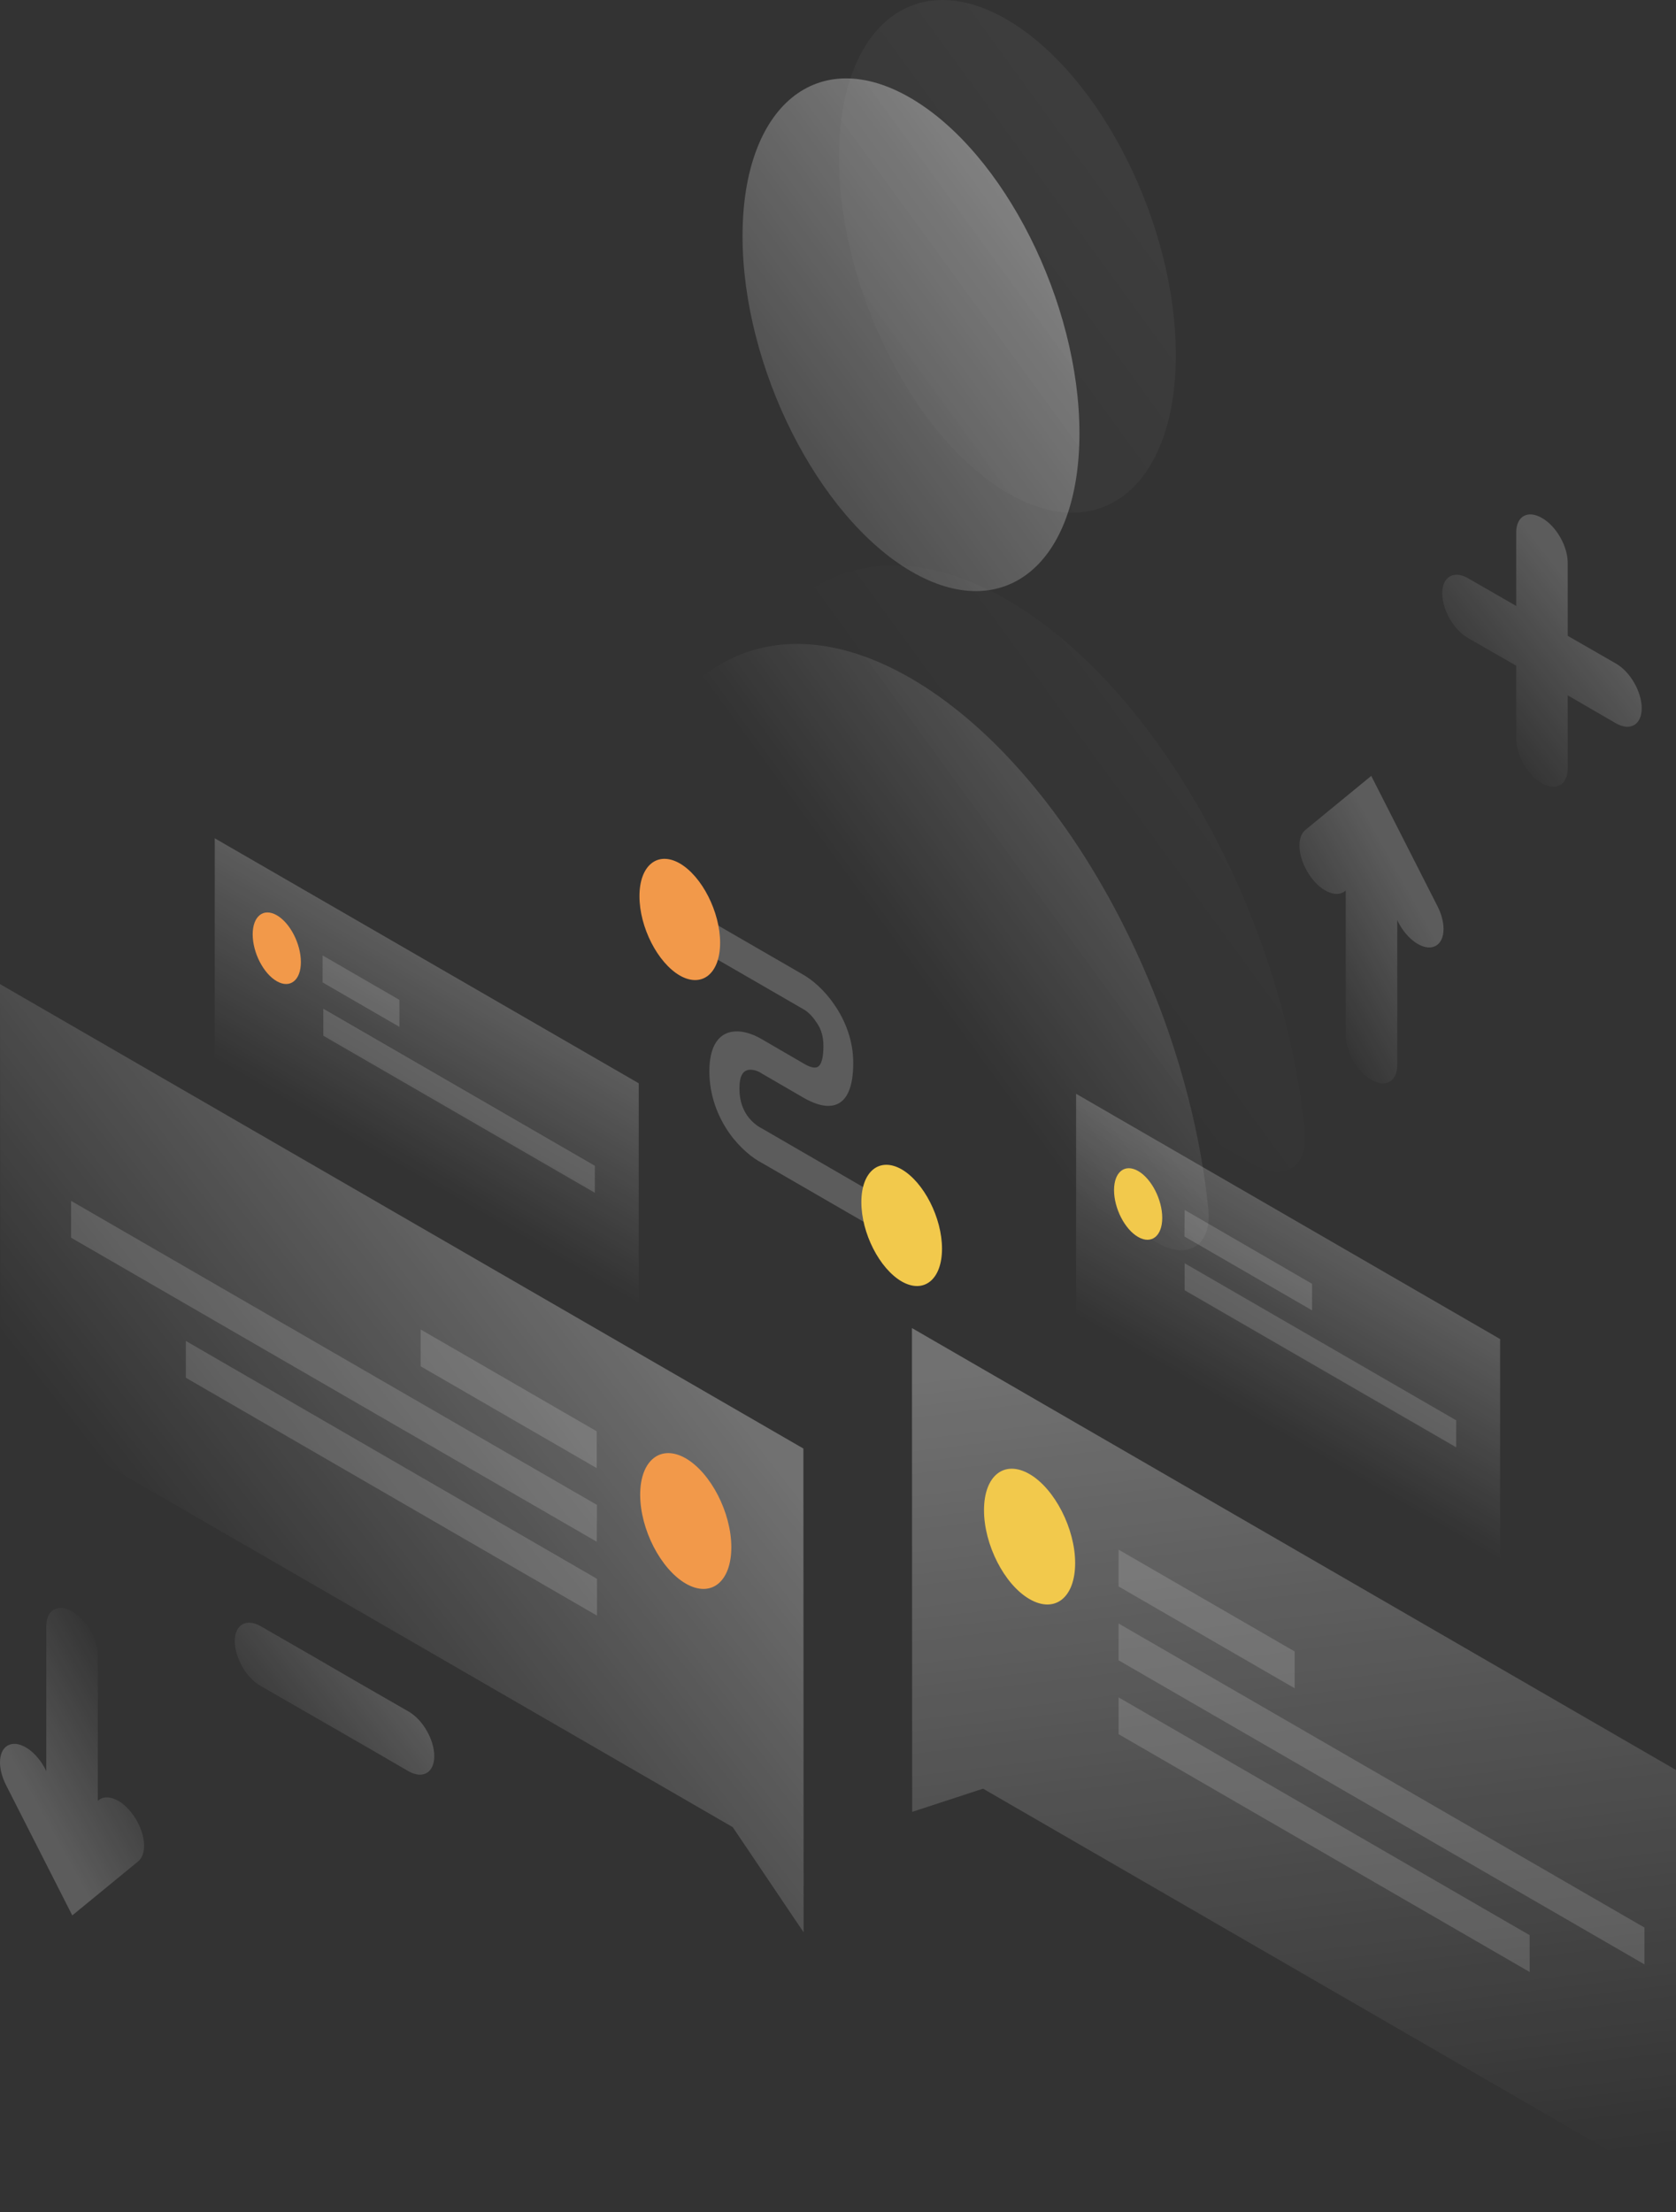 <svg width="466" height="615" viewBox="0 0 466 615" fill="none" xmlns="http://www.w3.org/2000/svg">
<rect x="0" y="0" width="466" height="615" fill="#333333" stroke="none"/>
<path opacity="0.5" d="M253.626 188.784C211.897 164.397 177.399 187.189 171.296 239.819C170.234 248.922 177.134 260.95 185.559 265.867L321.693 345.475C330.119 350.393 337.018 346.406 335.957 336.039C329.853 276.433 295.289 213.172 253.626 188.784Z" fill="url(#paint0_linear_46_1385)"/>
<path opacity="0.5" d="M300.132 120.473C300.132 156.822 279.168 173.966 253.295 158.815C227.421 143.664 206.457 102 206.457 65.651C206.457 29.302 227.421 12.158 253.295 27.309C279.168 42.46 300.132 84.124 300.132 120.473Z" fill="url(#paint1_linear_46_1385)"/>
<path opacity="0.07" d="M280.428 166.988C238.699 142.601 204.201 165.394 198.097 218.023C197.036 227.126 203.936 239.154 212.361 244.071L348.495 323.679C356.92 328.597 363.82 324.61 362.759 314.243C356.655 254.637 322.157 191.376 280.428 166.988Z" fill="url(#paint2_linear_46_1385)"/>
<path opacity="0.07" d="M326.934 98.677C326.934 135.026 305.97 152.17 280.096 137.019C254.223 121.868 233.259 80.204 233.259 43.855C233.259 7.507 254.223 -9.638 280.096 5.513C305.97 20.664 326.934 62.329 326.934 98.677Z" fill="url(#paint3_linear_46_1385)"/>
<path opacity="0.2" d="M417.093 372.255L299.203 304.077V365.61L417.093 433.789V372.255Z" fill="url(#paint4_linear_46_1385)"/>
<path d="M323.152 338.565C323.152 343.615 320.167 346.007 316.452 343.881C312.736 341.754 309.751 335.907 309.751 330.856C309.751 325.806 312.736 323.414 316.452 325.54C320.167 327.667 323.152 333.514 323.152 338.565Z" fill="#F2C94C"/>
<path opacity="0.15" d="M329.389 336.372L364.815 356.905V364.281L329.322 343.748L329.389 336.372Z" fill="white"/>
<path opacity="0.15" d="M329.389 351.19L404.886 394.849V402.358L329.389 358.699V351.19Z" fill="white"/>
<path opacity="0.2" d="M177.598 301.153L59.708 233.041V294.574L177.598 362.752V301.153Z" fill="url(#paint5_linear_46_1385)"/>
<path d="M83.657 267.462C83.657 272.512 80.672 274.905 76.956 272.778C73.241 270.652 70.256 264.804 70.256 259.754C70.256 254.704 73.241 252.311 76.956 254.438C80.672 256.564 83.657 262.412 83.657 267.462Z" fill="#F2994A"/>
<path opacity="0.15" d="M89.694 265.602L111.056 277.961V285.47L89.694 273.111V265.602Z" fill="white"/>
<path opacity="0.15" d="M89.894 280.42L165.391 324.078V331.587L89.894 287.929V280.42Z" fill="white"/>
<path opacity="0.3" d="M253.56 369.198L476.934 498.379L477 615L273.33 497.249L253.626 503.695L253.56 369.198Z" fill="url(#paint6_linear_46_1385)"/>
<path d="M298.937 434.52C298.937 444.155 293.298 448.607 286.266 444.554C279.234 440.5 273.595 429.403 273.595 419.834C273.595 410.199 279.234 405.746 286.266 409.8C293.232 413.853 298.937 424.951 298.937 434.52Z" fill="#F2C94C"/>
<path opacity="0.15" d="M311.012 430.798L359.972 459.106V469.34L311.012 441.032V430.798Z" fill="white"/>
<path opacity="0.15" d="M311.012 451.332L457.23 535.857V546.09L311.012 461.565V451.332Z" fill="white"/>
<path opacity="0.15" d="M311.012 471.865L425.319 537.983V548.217L311.012 482.098V471.865Z" fill="white"/>
<path opacity="0.3" d="M223.374 402.69L0 273.576L0.066 390.197L203.737 507.948L223.44 537.186L223.374 402.69Z" fill="url(#paint7_linear_46_1385)"/>
<path d="M177.996 415.515C177.996 425.15 183.702 436.181 190.667 440.234C197.7 444.288 203.339 439.769 203.339 430.134C203.339 420.498 197.633 409.468 190.667 405.414C183.702 401.427 177.996 405.946 177.996 415.515Z" fill="#F2994A"/>
<path opacity="0.15" d="M165.921 397.905L116.961 369.597V379.831L165.921 408.139V397.905Z" fill="white"/>
<path opacity="0.15" d="M165.988 418.372L19.77 333.847V344.08L165.921 428.606L165.988 418.372Z" fill="white"/>
<path opacity="0.15" d="M165.988 438.905L51.681 372.787V383.02L165.988 449.139V438.905Z" fill="white"/>
<path opacity="0.2" d="M86.501 460.153C90.481 462.412 88.097 461.078 85.847 459.774L100.177 468.081L113.578 475.789C117.559 478.048 120.743 483.63 120.743 488.215C120.743 492.801 117.559 494.661 113.578 492.402L100.177 484.627L84.001 475.325C88.653 478 103.953 486.769 99.973 484.51C95.992 482.25 100.046 484.552 95.825 482.124L85.847 476.387L72.446 468.679C68.466 466.42 65.281 460.838 65.281 456.253C65.281 451.667 68.466 449.807 72.446 452.066L85.847 459.774L85.501 459.575C82.091 457.614 82.52 457.827 86.501 460.153Z" fill="url(#paint8_linear_46_1385)"/>
<path opacity="0.2" d="M428.731 144.001C432.712 146.261 435.896 151.842 435.896 156.494V176.762L449.297 184.47C453.278 186.729 456.462 192.311 456.462 196.896C456.462 201.481 453.278 203.342 449.297 201.083L435.896 193.308V213.575C435.896 218.16 432.712 220.021 428.731 217.762C424.75 215.502 421.566 209.92 421.566 205.335V185.068L408.165 177.36C404.184 175.1 401 169.518 401 164.933C401 160.348 404.184 158.488 408.165 160.747L421.566 168.455V148.188C421.5 143.536 424.75 141.676 428.731 144.001Z" fill="url(#paint9_linear_46_1385)"/>
<path opacity="0.2" d="M381.268 215.697L399.711 251.979C402.232 256.963 401.834 261.947 398.782 263.143C395.731 264.339 391.219 261.216 388.698 256.232L388.499 255.767V296.036C388.499 300.621 385.315 302.482 381.334 300.223C377.354 297.897 374.17 292.381 374.17 287.796V247.527L373.97 247.727C371.449 249.787 366.872 247.66 363.886 242.942C360.835 238.224 360.437 232.775 362.958 230.715L381.268 215.697Z" fill="url(#paint10_linear_46_1385)"/>
<path opacity="0.2" d="M223.374 280.56L194.979 264.147V254.578L223.374 270.991C225.696 272.32 229.079 275.044 231.932 279.231C235.05 283.683 237.239 289.331 237.239 295.445C237.239 302.223 235.515 306.077 232.264 307.14C229.212 308.137 225.563 306.409 223.374 305.147L211.698 298.369L211.631 298.302C210.636 297.704 209.044 297.106 207.784 297.505C206.722 297.837 205.594 298.834 205.594 302.622C205.594 306.409 206.788 308.669 207.717 310.064C208.911 311.792 210.504 312.988 211.499 313.519L211.631 313.586L247.323 334.252V343.821L211.83 323.288C209.376 322.025 205.86 319.301 202.808 315.048C199.491 310.33 197.235 304.416 197.235 297.837C197.235 291.258 199.491 287.936 202.742 287.006C205.793 286.142 209.309 287.404 211.764 288.866L223.308 295.578C224.966 296.575 226.227 296.973 227.089 296.707C227.753 296.508 228.947 295.578 228.947 290.727C228.947 287.537 227.952 285.477 226.956 284.148C225.829 282.354 224.369 281.092 223.374 280.56Z" fill="white"/>
<path d="M200.221 262.086C200.221 270.659 195.179 274.712 189.009 271.19C182.839 267.602 177.797 257.767 177.797 249.129C177.797 240.556 182.839 236.503 189.009 240.025C195.179 243.613 200.221 253.514 200.221 262.086Z" fill="#F2994A"/>
<path d="M261.919 347.144C261.919 355.716 256.877 359.769 250.707 356.247C244.537 352.659 239.495 342.824 239.495 334.186C239.495 325.614 244.537 321.56 250.707 325.082C256.877 328.67 261.919 338.571 261.919 347.144Z" fill="#F2C94C"/>
<path opacity="0.2" d="M20.098 532.485L1.655 496.203C-0.866 491.219 -0.468 486.236 2.584 485.039C5.636 483.843 10.147 486.967 12.668 491.95L12.867 492.416V452.146C12.867 447.561 16.051 445.701 20.032 447.96C24.012 450.286 27.197 455.801 27.197 460.386V500.655L27.396 500.456C29.917 498.396 34.494 500.523 37.48 505.241C40.532 509.959 40.929 515.407 38.408 517.467L20.098 532.485Z" fill="url(#paint11_linear_46_1385)"/>
<defs>
<linearGradient id="paint0_linear_46_1385" x1="425.768" y1="149.015" x2="256.108" y2="272.574" gradientUnits="userSpaceOnUse">
<stop stop-color="white"/>
<stop offset="1" stop-color="white" stop-opacity="0"/>
</linearGradient>
<linearGradient id="paint1_linear_46_1385" x1="339.405" y1="30.157" x2="169.745" y2="153.716" gradientUnits="userSpaceOnUse">
<stop stop-color="white"/>
<stop offset="1" stop-color="white" stop-opacity="0"/>
</linearGradient>
<linearGradient id="paint2_linear_46_1385" x1="452.581" y1="127.211" x2="282.921" y2="250.77" gradientUnits="userSpaceOnUse">
<stop stop-color="white"/>
<stop offset="1" stop-color="white" stop-opacity="0"/>
</linearGradient>
<linearGradient id="paint3_linear_46_1385" x1="366.218" y1="8.353" x2="196.558" y2="131.912" gradientUnits="userSpaceOnUse">
<stop stop-color="white"/>
<stop offset="1" stop-color="white" stop-opacity="0"/>
</linearGradient>
<linearGradient id="paint4_linear_46_1385" x1="371.434" y1="345.865" x2="344.777" y2="391.975" gradientUnits="userSpaceOnUse">
<stop stop-color="white"/>
<stop offset="1" stop-color="white" stop-opacity="0"/>
</linearGradient>
<linearGradient id="paint5_linear_46_1385" x1="131.94" y1="274.771" x2="105.282" y2="320.881" gradientUnits="userSpaceOnUse">
<stop stop-color="white"/>
<stop offset="1" stop-color="white" stop-opacity="0"/>
</linearGradient>
<linearGradient id="paint6_linear_46_1385" x1="349.504" y1="372.994" x2="378.479" y2="607.619" gradientUnits="userSpaceOnUse">
<stop stop-color="white"/>
<stop offset="1" stop-color="white" stop-opacity="0"/>
</linearGradient>
<linearGradient id="paint7_linear_46_1385" x1="174.666" y1="355.989" x2="59.172" y2="446.27" gradientUnits="userSpaceOnUse">
<stop stop-color="white"/>
<stop offset="1" stop-color="white" stop-opacity="0"/>
</linearGradient>
<linearGradient id="paint8_linear_46_1385" x1="106.848" y1="461.207" x2="72.069" y2="488.609" gradientUnits="userSpaceOnUse">
<stop stop-color="white"/>
<stop offset="1" stop-color="white" stop-opacity="0"/>
</linearGradient>
<linearGradient id="paint9_linear_46_1385" x1="442.566" y1="169.888" x2="407.788" y2="197.29" gradientUnits="userSpaceOnUse">
<stop stop-color="white"/>
<stop offset="1" stop-color="white" stop-opacity="0"/>
</linearGradient>
<linearGradient id="paint10_linear_46_1385" x1="394.378" y1="252.298" x2="360.703" y2="271.04" gradientUnits="userSpaceOnUse">
<stop stop-color="white"/>
<stop offset="1" stop-color="white" stop-opacity="0"/>
</linearGradient>
<linearGradient id="paint11_linear_46_1385" x1="6.988" y1="495.884" x2="40.664" y2="477.143" gradientUnits="userSpaceOnUse">
<stop stop-color="white"/>
<stop offset="1" stop-color="white" stop-opacity="0"/>
</linearGradient>
</defs>
</svg>
